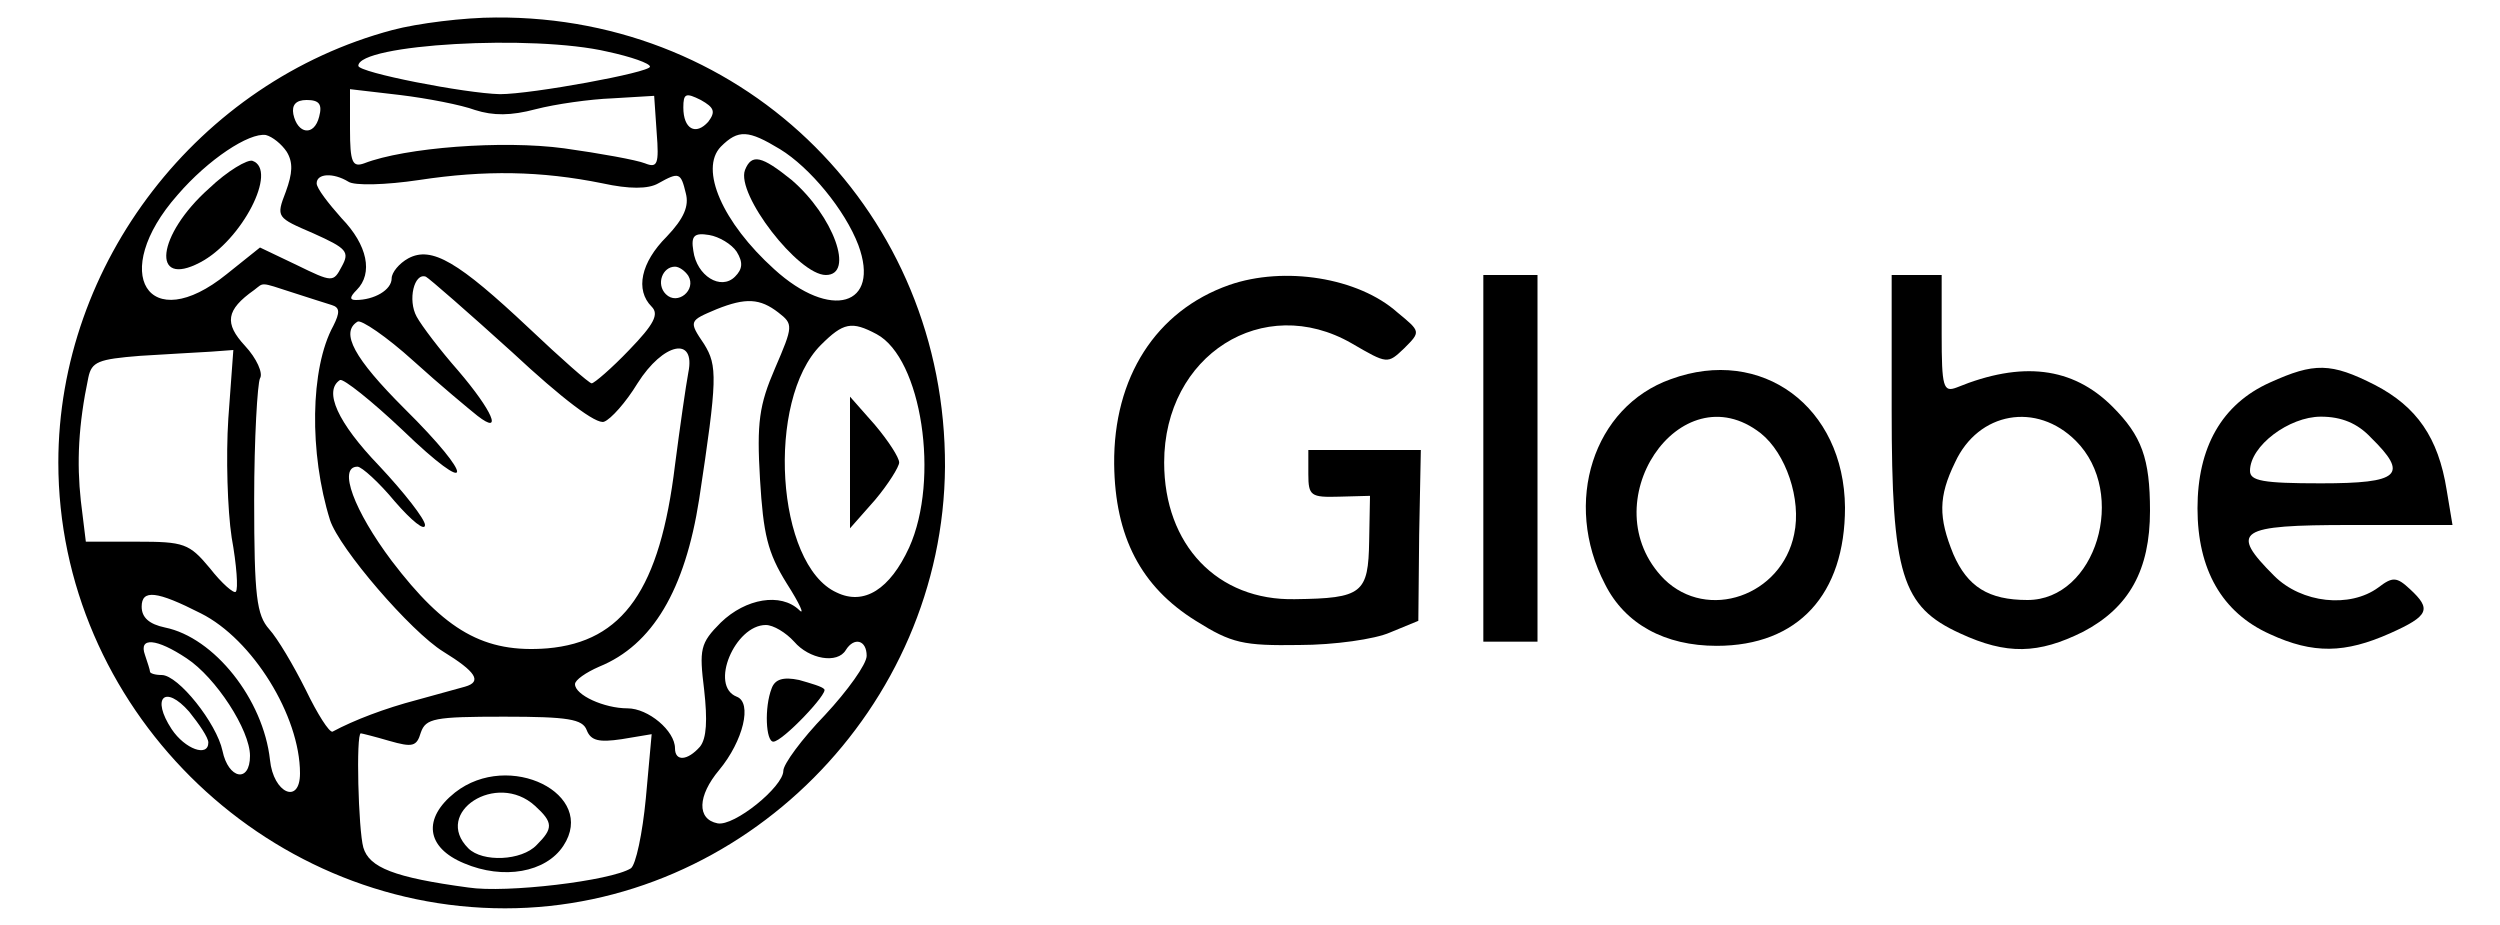 <?xml version="1.0" standalone="no"?>
<!DOCTYPE svg PUBLIC "-//W3C//DTD SVG 20010904//EN"
 "http://www.w3.org/TR/2001/REC-SVG-20010904/DTD/svg10.dtd">
<svg version="1.0" xmlns="http://www.w3.org/2000/svg"
 width="300pt" height="111pt" viewBox="0 0 300 111"
 preserveAspectRatio="xMidYMid meet">
<g transform="translate(0,111) scale(0.1,-0.1)"
fill="#000000" stroke="none">
<path d="M471 1074 c-233 -62 -401 -280 -401 -519 0 -292 244 -535 536 -535
286 0 526 241 528 530 1 303 -237 541 -539 539 -38 0 -94 -7 -124 -15z m258
-26 c28 -6 51 -14 51 -18 0 -7 -142 -33 -180 -33 -42 1 -170 26 -170 34 0 26
210 38 299 17z m-159 -70 c22 -7 43 -7 73 1 23 6 65 12 92 13 l50 3 3 -44 c3
-38 1 -43 -14 -37 -10 4 -54 12 -97 18 -74 10 -191 1 -240 -18 -14 -5 -17 1
-17 41 l0 48 60 -7 c33 -4 74 -12 90 -18z m280 -14 c-15 -17 -30 -9 -30 17 0
17 3 18 21 9 16 -9 18 -14 9 -26z m-467 6 c-6 -24 -26 -21 -31 3 -2 11 3 17
16 17 15 0 19 -5 15 -20z m-39 -42 c8 -13 7 -26 -1 -48 -12 -31 -11 -31 33
-50 40 -18 44 -22 34 -40 -10 -19 -11 -19 -54 2 l-44 21 -40 -32 c-94 -76
-142 1 -59 95 37 43 86 75 106 72 8 -2 19 -11 25 -20z m592 3 c36 -22 78 -73
94 -115 27 -73 -33 -91 -101 -29 -62 56 -90 120 -64 147 21 21 33 20 71 -3z
m-213 -41 c32 -7 55 -7 67 0 25 14 27 13 33 -12 4 -15 -2 -30 -23 -52 -31 -31
-38 -64 -18 -84 9 -9 3 -21 -27 -52 -21 -22 -42 -40 -45 -40 -3 0 -37 30 -75
66 -85 80 -117 99 -145 84 -11 -6 -20 -17 -20 -24 0 -14 -21 -26 -43 -26 -8 0
-7 4 1 12 20 20 13 54 -18 86 -16 18 -30 36 -30 42 0 12 20 13 38 2 7 -5 45
-4 85 2 79 12 146 11 220 -4z m161 -82 c8 -13 7 -21 -2 -30 -17 -17 -46 1 -50
31 -3 18 1 22 19 19 12 -2 27 -11 33 -20z m-58 -29 c10 -17 -13 -36 -27 -22
-12 12 -4 33 11 33 5 0 12 -5 16 -11z m-211 -92 c59 -55 101 -87 110 -83 8 3
26 23 40 46 31 49 70 57 61 13 -3 -16 -10 -65 -16 -111 -18 -149 -62 -212
-153 -220 -76 -6 -123 21 -187 105 -45 60 -65 113 -41 113 5 0 26 -19 45 -42
20 -23 36 -36 36 -28 0 7 -25 39 -55 71 -50 52 -67 90 -47 103 4 2 38 -25 75
-60 86 -83 88 -59 2 26 -60 60 -77 91 -56 104 4 3 35 -18 67 -47 32 -29 67
-58 77 -66 31 -24 18 6 -23 54 -22 25 -44 54 -50 65 -11 20 -3 53 11 48 4 -2
51 -43 104 -91z m-264 72 c19 -6 40 -13 47 -15 10 -3 10 -9 2 -25 -28 -51 -29
-153 -4 -233 11 -34 97 -134 136 -158 39 -24 47 -36 26 -42 -7 -2 -33 -9 -58
-16 -38 -10 -75 -24 -101 -38 -4 -1 -18 21 -32 50 -15 30 -34 62 -44 73 -15
17 -18 39 -18 155 0 74 4 140 7 146 4 6 -4 24 -18 39 -25 27 -23 43 11 67 12
9 6 10 46 -3z m583 -24 c18 -14 18 -16 -4 -67 -19 -44 -22 -65 -18 -133 4 -66
9 -88 32 -125 16 -25 22 -39 15 -32 -22 21 -64 14 -94 -15 -25 -25 -26 -32
-20 -81 4 -36 3 -58 -5 -68 -15 -17 -30 -18 -30 -2 0 21 -32 48 -57 48 -28 0
-63 16 -63 29 0 5 13 14 29 21 64 26 103 92 120 201 22 145 22 160 6 186 -19
28 -18 28 15 42 35 14 52 13 74 -4z m118 -26 c54 -29 76 -174 39 -256 -23 -50
-54 -70 -87 -54 -73 33 -85 231 -19 297 27 27 37 29 67 13z m-778 -101 c-3
-46 -1 -110 4 -143 6 -33 8 -62 5 -65 -2 -3 -17 10 -31 28 -25 30 -31 32 -88
32 l-61 0 -6 49 c-5 46 -3 91 9 148 4 19 12 22 62 26 31 2 69 4 85 5 l27 2 -6
-82z m-33 -234 c62 -31 119 -123 119 -192 0 -38 -32 -24 -36 16 -8 73 -67 147
-126 159 -19 4 -28 12 -28 25 0 21 18 19 71 -8z m712 -34 c18 -21 52 -27 62
-10 10 16 25 12 25 -7 0 -10 -23 -42 -50 -71 -28 -29 -50 -59 -50 -67 0 -19
-59 -67 -79 -63 -25 5 -24 33 2 64 29 35 40 81 21 88 -33 13 -2 86 35 86 9 0
24 -9 34 -20z m-729 -20 c35 -23 76 -86 76 -117 0 -33 -26 -28 -33 6 -7 33
-53 91 -73 91 -8 0 -14 2 -14 4 0 2 -3 11 -6 20 -8 22 14 20 50 -4z m26 -101
c0 -18 -28 -8 -44 16 -25 38 -8 54 21 21 12 -15 23 -31 23 -37z m454 15 c5
-13 15 -15 42 -11 l36 6 -7 -77 c-4 -42 -12 -80 -18 -84 -24 -15 -150 -30
-195 -23 -89 12 -119 24 -126 48 -6 21 -9 137 -3 137 1 0 17 -4 34 -9 28 -8
33 -7 38 10 6 17 16 19 100 19 77 0 94 -3 99 -16z"/>
<path d="M251 884 c-63 -56 -70 -120 -11 -89 50 26 94 111 63 122 -6 2 -30
-12 -52 -33z"/>
<path d="M894 906 c-11 -29 64 -126 97 -126 35 0 9 71 -41 114 -36 29 -48 32
-56 12z"/>
<path d="M1020 555 l0 -79 30 34 c16 19 29 40 29 45 0 6 -13 26 -29 45 l-30
34 0 -79z"/>
<path d="M926 284 c-9 -23 -7 -64 2 -64 11 0 67 59 61 63 -2 3 -16 7 -30 11
-19 4 -29 1 -33 -10z"/>
<path d="M546 159 c-39 -31 -35 -66 11 -85 47 -20 98 -11 119 21 41 62 -65
115 -130 64z m96 -16 c22 -20 22 -27 2 -47 -18 -19 -65 -21 -82 -4 -43 43 34
93 80 51z"/>
<path d="M1475 768 c-88 -31 -139 -111 -138 -215 1 -87 32 -147 98 -188 43
-27 57 -30 124 -29 42 0 91 7 109 15 l34 14 1 103 2 102 -67 0 -68 0 0 -29 c0
-26 3 -28 37 -27 l37 1 -1 -54 c-1 -63 -8 -69 -89 -70 -93 -2 -157 65 -157
164 0 129 119 204 225 143 43 -25 43 -25 63 -6 20 20 20 20 -8 43 -47 42 -136
56 -202 33z"/>
<path d="M1780 560 l0 -220 33 0 32 0 0 220 0 220 -32 0 -33 0 0 -220z"/>
<path d="M2270 618 c0 -198 12 -236 82 -268 56 -26 94 -25 148 2 55 29 80 74
80 145 0 63 -10 90 -45 125 -48 48 -109 55 -187 23 -16 -6 -18 0 -18 64 l0 71
-30 0 -30 0 0 -162z m221 -37 c63 -63 24 -191 -58 -191 -47 0 -72 16 -89 55
-18 44 -18 69 2 110 28 61 98 73 145 26z"/>
<path d="M2005 655 c-93 -33 -130 -148 -79 -246 24 -48 72 -74 134 -74 98 0
154 62 154 166 -1 121 -100 194 -209 154z m108 -65 c30 -24 49 -79 40 -121
-15 -74 -104 -105 -156 -54 -89 90 19 251 116 175z"/>
<path d="M2724 651 c-58 -26 -87 -78 -87 -151 0 -73 29 -125 87 -151 52 -24
90 -23 144 1 47 21 50 29 24 53 -16 15 -21 15 -38 2 -34 -25 -92 -19 -125 14
-54 54 -44 61 92 61 l122 0 -7 42 c-10 63 -36 100 -86 126 -53 27 -73 27 -126
3z m121 -66 c46 -45 35 -55 -60 -55 -70 0 -85 3 -85 15 0 30 47 65 85 65 25 0
44 -8 60 -25z"/>
</g>
</svg>
